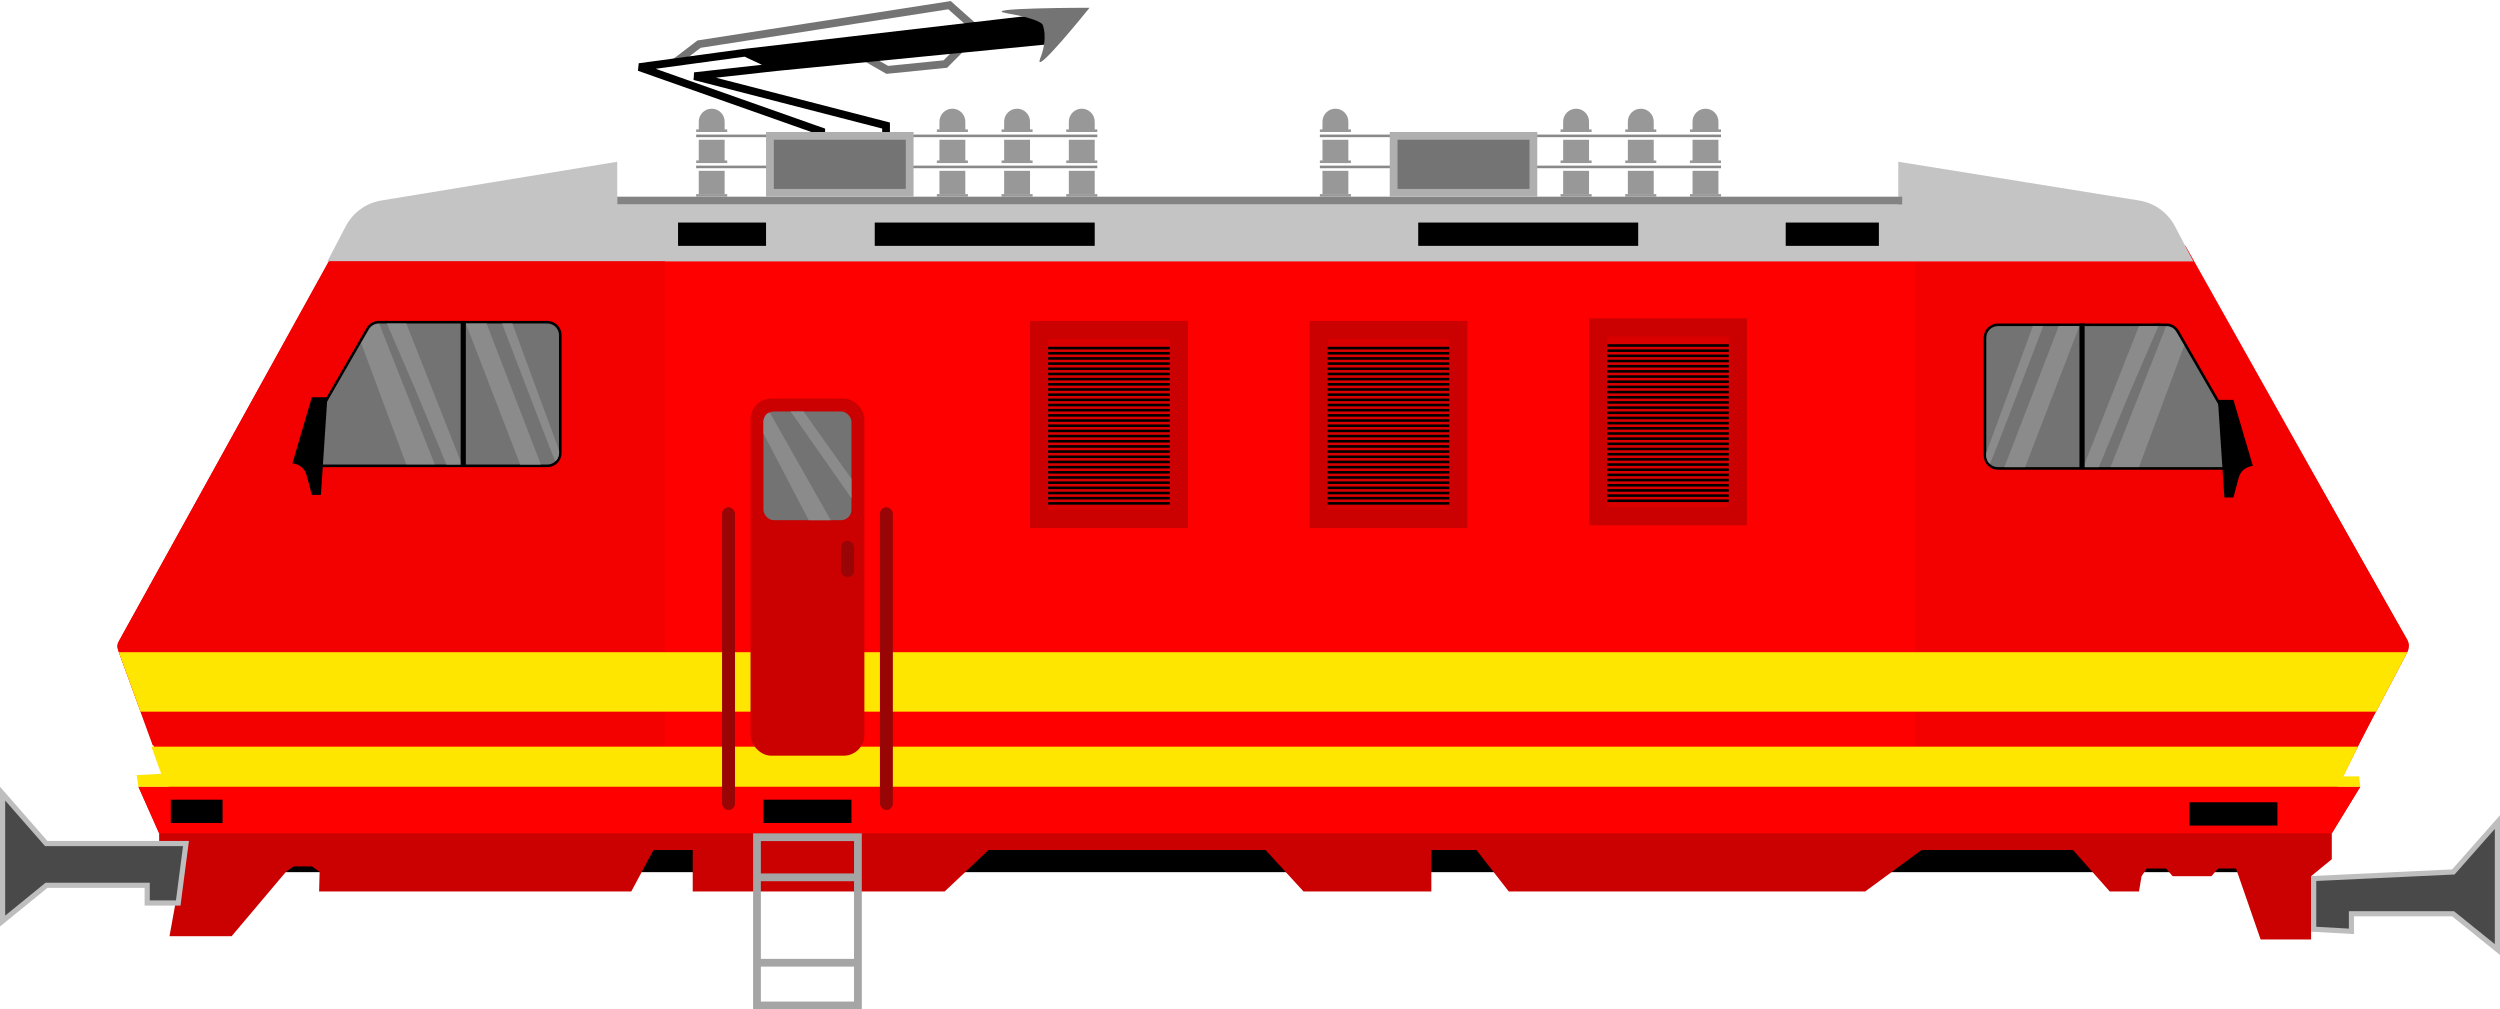 <svg width="966" height="390" viewBox="0 0 966 390" fill="none" xmlns="http://www.w3.org/2000/svg">
<path d="M130.5 95H844.5L930.217 247.607C930.707 248.478 930.73 249.535 930.281 250.427L901.5 307.5H66.5L45.477 250.685C45.174 249.866 45.243 248.955 45.667 248.191L130.5 95Z" fill="#FF0000"/>
<rect x="97" y="323" width="783" height="14" fill="black"/>
<path d="M133.604 87.41L126.5 101H847.5L840.413 87.443C837.636 82.129 832.514 78.439 826.595 77.486L733.5 62.5V79H238.5V62.5L147.364 77.463C141.469 78.43 136.372 82.115 133.604 87.41Z" fill="#C4C4C4"/>
<path d="M89.5 361.736H65.5L70 336.871H61.5V322L53.5 304H912L901 322V332L893 338.557V363H873.5L864 335.607H857L854.5 338.557H839.5L837 335.607H829.5L827.5 338.557L826.5 344.457H815.203L801 328.443H742.5L720.702 344.457H582.987L570.5 328.443H553.07V344.457H503.682L489 328.443H382L365.018 344.457H267.668V328.443H252.5L243.924 344.457H123.305L123.5 336.871L120.5 334.764H113.5L110.483 336.871L89.5 361.736Z" fill="#CB0000"/>
<path d="M61.5 322L53.5 304H912L901 322H881H75.5H61.5Z" fill="#FF0000"/>
<rect x="66" y="309" width="20" height="9" fill="black"/>
<rect x="295" y="309" width="34" height="9" fill="black"/>
<rect x="262" y="86" width="34" height="9" fill="black"/>
<rect x="338" y="86" width="85" height="9" fill="black"/>
<rect x="548" y="86" width="85" height="9" fill="black"/>
<rect x="690" y="86" width="36" height="9" fill="black"/>
<rect x="846" y="310" width="34" height="9" fill="black"/>
<path d="M740 289.5V101.5H847.5L930.151 247.124C930.992 248.605 931.021 250.411 930.229 251.918L911 288.5L740 289.5Z" fill="#F30000"/>
<path d="M257 288V103.968V101H127L46.099 247.51C45.401 248.775 45.283 250.279 45.777 251.636L59 288H257Z" fill="#F30000"/>
<path d="M171 179.5L149.5 124.5L155 125L175.5 179.5H171Z" stroke="black"/>
<path d="M115.823 172.503L142.057 127.003C142.95 125.454 144.601 124.5 146.389 124.5H211.5C214.261 124.5 216.5 126.739 216.5 129.5V175C216.5 177.761 214.261 180 211.5 180H120.154C116.307 180 113.901 175.836 115.823 172.503Z" fill="#737373" stroke="black"/>
<path d="M120.5 153.5H126.5L124 191.222H120.5L118.44 183.518C117.863 181.356 116.13 179.696 113.945 179.21L113 179L120.5 153.5Z" fill="black"/>
<path d="M201 179.5L180 125H188L209 179.5H201Z" fill="#8B8B8B"/>
<path d="M214.5 178C214 177.5 194 125 194 125H198L216 174C216.39 175.944 215 178.5 214.5 178Z" fill="#8B8B8B"/>
<path d="M157 179.5L139.5 132.5C143.5 126 143 125.5 146.5 125L168 179.5H157Z" fill="#C4C4C4" fill-opacity="0.29"/>
<path d="M178.5 179.5H172.5L160.5 150.5L149.5 125H157L178.5 179.5Z" fill="#8B8B8B"/>
<path d="M178 124H180V180H178V124Z" fill="black"/>
<path d="M812.5 180.5L834 125.5L828.5 126L808 180.5H812.5Z" stroke="black"/>
<path d="M867.677 173.503L841.443 128.003C840.55 126.454 838.899 125.5 837.111 125.5H772C769.239 125.5 767 127.739 767 130.5V176C767 178.761 769.239 181 772 181H863.346C867.193 181 869.599 176.836 867.677 173.503Z" fill="#737373" stroke="black"/>
<path d="M863 154.5H857L859.5 192.222H863L865.06 184.518C865.637 182.356 867.37 180.696 869.555 180.21L870.5 180L863 154.5Z" fill="black"/>
<path d="M782.5 180.5L803.5 126H795.5L774.5 180.5H782.5Z" fill="#8B8B8B"/>
<path d="M769 179C769.5 178.5 789.5 126 789.5 126H785.5L767.5 175C767.11 176.944 768.5 179.5 769 179Z" fill="#8B8B8B"/>
<path d="M826.5 180.5L844 133.5C840 127 840.5 126.5 837 126L815.5 180.5H826.5Z" fill="#C4C4C4" fill-opacity="0.29"/>
<path d="M805 180.5H811L823 151.5L834 126H826.5L805 180.5Z" fill="#8B8B8B"/>
<path d="M805.5 125H803.5V181H805.5V125Z" fill="black"/>
<path d="M52.779 299.5L53.499 304H911.999L911.559 300H905.499L911.096 288.5H58.499L62.279 299L52.779 299.5Z" fill="#FFE600"/>
<path d="M930.213 252H45.903L54.287 275H918.127L930.213 252Z" fill="#FFE600"/>
<rect x="290" y="154" width="44" height="138" rx="8" fill="#CB0000"/>
<rect x="279" y="196" width="5" height="117" rx="2.5" fill="#990404"/>
<rect x="340" y="196" width="5" height="117" rx="2.5" fill="#990404"/>
<rect x="295" y="159" width="34" height="42" rx="4" fill="#737373"/>
<rect x="325" y="209" width="5" height="14" rx="2.5" fill="#990404"/>
<path d="M329 192.5L305.5 159H310.5L329 185V192.5Z" fill="#8B8B8B"/>
<path d="M312.5 201L295 167.5C295 165.134 295 164 295 162.5C295.421 160.387 296.5 159.5 297.5 159.5L321 201H312.5Z" fill="#8B8B8B"/>
<path d="M269 52H424V53H269V52Z" fill="#898989"/>
<path d="M510 52H665V53H510V52Z" fill="#898989"/>
<path d="M269 64H424V65H269V64Z" fill="#898989"/>
<path d="M510 64H665V65H510V64Z" fill="#898989"/>
<rect x="401.5" y="127.5" width="54" height="73" fill="#DA0000" stroke="#CB0000" stroke-width="7"/>
<path d="M405 134.5L452 134.5" stroke="black"/>
<path d="M405 152.5L452 152.5" stroke="black"/>
<path d="M405 170.5L452 170.5" stroke="black"/>
<path d="M405 188.5L452 188.5" stroke="black"/>
<path d="M405 136.5L452 136.5" stroke="black"/>
<path d="M405 154.5L452 154.5" stroke="black"/>
<path d="M405 172.5L452 172.5" stroke="black"/>
<path d="M405 190.5L452 190.5" stroke="black"/>
<path d="M405 138.5L452 138.5" stroke="black"/>
<path d="M405 156.5L452 156.5" stroke="black"/>
<path d="M405 174.5L452 174.5" stroke="black"/>
<path d="M405 192.5L452 192.5" stroke="black"/>
<path d="M405 140.5L452 140.5" stroke="black"/>
<path d="M405 158.5L452 158.5" stroke="black"/>
<path d="M405 176.5L452 176.5" stroke="black"/>
<path d="M405 194.5L452 194.5" stroke="black"/>
<path d="M405 142.5L452 142.5" stroke="black"/>
<path d="M405 160.5L452 160.5" stroke="black"/>
<path d="M405 178.5L452 178.5" stroke="black"/>
<path d="M405 144.5L452 144.5" stroke="black"/>
<path d="M405 162.5L452 162.5" stroke="black"/>
<path d="M405 180.5L452 180.5" stroke="black"/>
<path d="M405 146.5L452 146.5" stroke="black"/>
<path d="M405 164.5L452 164.5" stroke="black"/>
<path d="M405 182.5L452 182.5" stroke="black"/>
<path d="M405 148.5L452 148.5" stroke="black"/>
<path d="M405 166.5L452 166.5" stroke="black"/>
<path d="M405 184.5L452 184.5" stroke="black"/>
<path d="M405 150.5L452 150.5" stroke="black"/>
<path d="M405 168.5L452 168.5" stroke="black"/>
<path d="M405 186.5L452 186.5" stroke="black"/>
<rect x="509.5" y="127.5" width="54" height="73" fill="#DA0000" stroke="#CB0000" stroke-width="7"/>
<path d="M513 134.5L560 134.5" stroke="black"/>
<path d="M513 152.5L560 152.5" stroke="black"/>
<path d="M513 170.5L560 170.5" stroke="black"/>
<path d="M513 188.5L560 188.5" stroke="black"/>
<path d="M513 136.5L560 136.5" stroke="black"/>
<path d="M513 154.5L560 154.5" stroke="black"/>
<path d="M513 172.5L560 172.5" stroke="black"/>
<path d="M513 190.5L560 190.5" stroke="black"/>
<path d="M513 138.5L560 138.5" stroke="black"/>
<path d="M513 156.5L560 156.5" stroke="black"/>
<path d="M513 174.5L560 174.5" stroke="black"/>
<path d="M513 192.5L560 192.5" stroke="black"/>
<path d="M513 140.5L560 140.5" stroke="black"/>
<path d="M513 158.5L560 158.5" stroke="black"/>
<path d="M513 176.5L560 176.5" stroke="black"/>
<path d="M513 194.5L560 194.5" stroke="black"/>
<path d="M513 142.5L560 142.5" stroke="black"/>
<path d="M513 160.5L560 160.5" stroke="black"/>
<path d="M513 178.5L560 178.5" stroke="black"/>
<path d="M513 144.5L560 144.5" stroke="black"/>
<path d="M513 162.5L560 162.5" stroke="black"/>
<path d="M513 180.5L560 180.5" stroke="black"/>
<path d="M513 146.5L560 146.5" stroke="black"/>
<path d="M513 164.5L560 164.5" stroke="black"/>
<path d="M513 182.5L560 182.5" stroke="black"/>
<path d="M513 148.5L560 148.5" stroke="black"/>
<path d="M513 166.5L560 166.5" stroke="black"/>
<path d="M513 184.5L560 184.5" stroke="black"/>
<path d="M513 150.5L560 150.5" stroke="black"/>
<path d="M513 168.5L560 168.5" stroke="black"/>
<path d="M513 186.5L560 186.5" stroke="black"/>
<rect x="617.5" y="126.5" width="54" height="73" fill="#DA0000" stroke="#CB0000" stroke-width="7"/>
<path d="M621 133.5L668 133.5" stroke="black"/>
<path d="M621 151.5L668 151.5" stroke="black"/>
<path d="M621 169.5L668 169.5" stroke="black"/>
<path d="M621 187.5L668 187.5" stroke="black"/>
<path d="M621 135.5L668 135.5" stroke="black"/>
<path d="M621 153.5L668 153.5" stroke="black"/>
<path d="M621 171.5L668 171.5" stroke="black"/>
<path d="M621 189.5L668 189.5" stroke="black"/>
<path d="M621 137.5L668 137.5" stroke="black"/>
<path d="M621 155.5L668 155.5" stroke="black"/>
<path d="M621 173.5L668 173.5" stroke="black"/>
<path d="M621 191.5L668 191.5" stroke="black"/>
<path d="M621 139.5L668 139.5" stroke="black"/>
<path d="M621 157.5L668 157.5" stroke="black"/>
<path d="M621 175.5L668 175.5" stroke="black"/>
<path d="M621 193.5L668 193.5" stroke="black"/>
<path d="M621 141.5L668 141.5" stroke="black"/>
<path d="M621 159.5L668 159.5" stroke="black"/>
<path d="M621 177.5L668 177.5" stroke="black"/>
<path d="M621 143.5L668 143.5" stroke="black"/>
<path d="M621 161.5L668 161.5" stroke="black"/>
<path d="M621 179.5L668 179.5" stroke="black"/>
<path d="M621 145.5L668 145.5" stroke="black"/>
<path d="M621 163.5L668 163.5" stroke="black"/>
<path d="M621 181.5L668 181.5" stroke="black"/>
<path d="M621 147.5L668 147.5" stroke="black"/>
<path d="M621 165.5L668 165.5" stroke="black"/>
<path d="M621 183.5L668 183.5" stroke="black"/>
<path d="M621 149.5L668 149.5" stroke="black"/>
<path d="M621 167.5L668 167.5" stroke="black"/>
<path d="M621 185.5L668 185.5" stroke="black"/>
<path d="M261 24L270.109 17.053L366.891 2L376 10.105" stroke="#747474" stroke-width="3"/>
<path d="M335 22.5L342.848 27L365.273 24.75L372 18" stroke="#747474" stroke-width="3"/>
<path d="M238.5 76H735V79H238.5V76Z" fill="#838383"/>
<path d="M287.949 20.355L402.723 7L405 15.602L299.879 25.931L287.949 20.355Z" fill="black"/>
<path d="M287.949 20.355L402.723 7L405 15.602L299.879 25.931M287.949 20.355L247 25.931L317.321 50.756V53M287.949 20.355L299.879 25.931M299.879 25.931L268.358 29.439L342.372 48.512V51.878" stroke="black" stroke-width="3"/>
<path d="M421 3C421 3 376.592 3 389.28 5.167C401.968 7.334 402.86 9.501 402.86 9.501C402.86 9.501 405.14 14.377 401.968 22.504C398.796 30.631 421 3 421 3Z" fill="#747474"/>
<path d="M297.5 74.5V52.5H351.5V74.5H297.5Z" fill="#747474" stroke="#AFAFAF" stroke-width="3"/>
<path d="M538.5 74.5V52.5H592.5V74.5H538.5Z" fill="#747474" stroke="#AFAFAF" stroke-width="3"/>
<rect x="388" y="54" width="10" height="9" fill="#989898"/>
<path d="M388 47C388 44.239 390.239 42 393 42V42C395.761 42 398 44.239 398 47V51H388V47Z" fill="#989898"/>
<rect x="388" y="66" width="10" height="9" fill="#989898"/>
<rect x="387" y="50" width="12" height="1" fill="#989898"/>
<rect x="387" y="62" width="12" height="1" fill="#989898"/>
<rect x="387" y="75" width="12" height="1" fill="#989898"/>
<rect x="629" y="54" width="10" height="9" fill="#989898"/>
<path d="M629 47C629 44.239 631.239 42 634 42V42C636.761 42 639 44.239 639 47V51H629V47Z" fill="#989898"/>
<rect x="629" y="66" width="10" height="9" fill="#989898"/>
<rect x="628" y="50" width="12" height="1" fill="#989898"/>
<rect x="628" y="62" width="12" height="1" fill="#989898"/>
<rect x="628" y="75" width="12" height="1" fill="#989898"/>
<rect x="413" y="54" width="10" height="9" fill="#989898"/>
<path d="M413 47C413 44.239 415.239 42 418 42V42C420.761 42 423 44.239 423 47V51H413V47Z" fill="#989898"/>
<rect x="413" y="66" width="10" height="9" fill="#989898"/>
<rect x="412" y="50" width="12" height="1" fill="#989898"/>
<rect x="412" y="62" width="12" height="1" fill="#989898"/>
<rect x="412" y="75" width="12" height="1" fill="#989898"/>
<rect x="654" y="54" width="10" height="9" fill="#989898"/>
<path d="M654 47C654 44.239 656.239 42 659 42V42C661.761 42 664 44.239 664 47V51H654V47Z" fill="#989898"/>
<rect x="654" y="66" width="10" height="9" fill="#989898"/>
<rect x="653" y="50" width="12" height="1" fill="#989898"/>
<rect x="653" y="62" width="12" height="1" fill="#989898"/>
<rect x="653" y="75" width="12" height="1" fill="#989898"/>
<rect x="270" y="54" width="10" height="9" fill="#989898"/>
<path d="M270 47C270 44.239 272.239 42 275 42V42C277.761 42 280 44.239 280 47V51H270V47Z" fill="#989898"/>
<rect x="270" y="66" width="10" height="9" fill="#989898"/>
<rect x="269" y="50" width="12" height="1" fill="#989898"/>
<rect x="269" y="62" width="12" height="1" fill="#989898"/>
<rect x="269" y="75" width="12" height="1" fill="#989898"/>
<rect x="511" y="54" width="10" height="9" fill="#989898"/>
<path d="M511 47C511 44.239 513.239 42 516 42V42C518.761 42 521 44.239 521 47V51H511V47Z" fill="#989898"/>
<rect x="511" y="66" width="10" height="9" fill="#989898"/>
<rect x="510" y="50" width="12" height="1" fill="#989898"/>
<rect x="510" y="62" width="12" height="1" fill="#989898"/>
<rect x="510" y="75" width="12" height="1" fill="#989898"/>
<rect x="363" y="54" width="10" height="9" fill="#989898"/>
<path d="M363 47C363 44.239 365.239 42 368 42V42C370.761 42 373 44.239 373 47V51H363V47Z" fill="#989898"/>
<rect x="363" y="66" width="10" height="9" fill="#989898"/>
<rect x="362" y="50" width="12" height="1" fill="#989898"/>
<rect x="362" y="62" width="12" height="1" fill="#989898"/>
<rect x="362" y="75" width="12" height="1" fill="#989898"/>
<rect x="604" y="54" width="10" height="9" fill="#989898"/>
<path d="M604 47C604 44.239 606.239 42 609 42V42C611.761 42 614 44.239 614 47V51H604V47Z" fill="#989898"/>
<rect x="604" y="66" width="10" height="9" fill="#989898"/>
<rect x="603" y="50" width="12" height="1" fill="#989898"/>
<rect x="603" y="62" width="12" height="1" fill="#989898"/>
<rect x="603" y="75" width="12" height="1" fill="#989898"/>
<rect x="292.5" y="323.5" width="39" height="65" stroke="#A5A5A5" stroke-width="3"/>
<path d="M292.26 339H331.32" stroke="#A5A5A5" stroke-width="3"/>
<path d="M291.84 372H330.9" stroke="#A5A5A5" stroke-width="3"/>
<path d="M17.688 342.305L1 355.896V306.662L17.567 325.602L17.866 325.944H18.32H71.861L68.869 348.925H56.875V343.081V342.081H55.875H18.32H17.964L17.688 342.305Z" fill="#494949" stroke="#BEBEBE" stroke-width="2"/>
<path d="M948.137 353.302L965 366.908V317.644L948.259 336.606L947.979 336.923L947.556 336.943L894 339.454V359.054L908.603 359.868V354.081V353.081H909.603H947.509H947.862L948.137 353.302Z" fill="#494949" stroke="#BEBEBE" stroke-width="2"/>
</svg>
